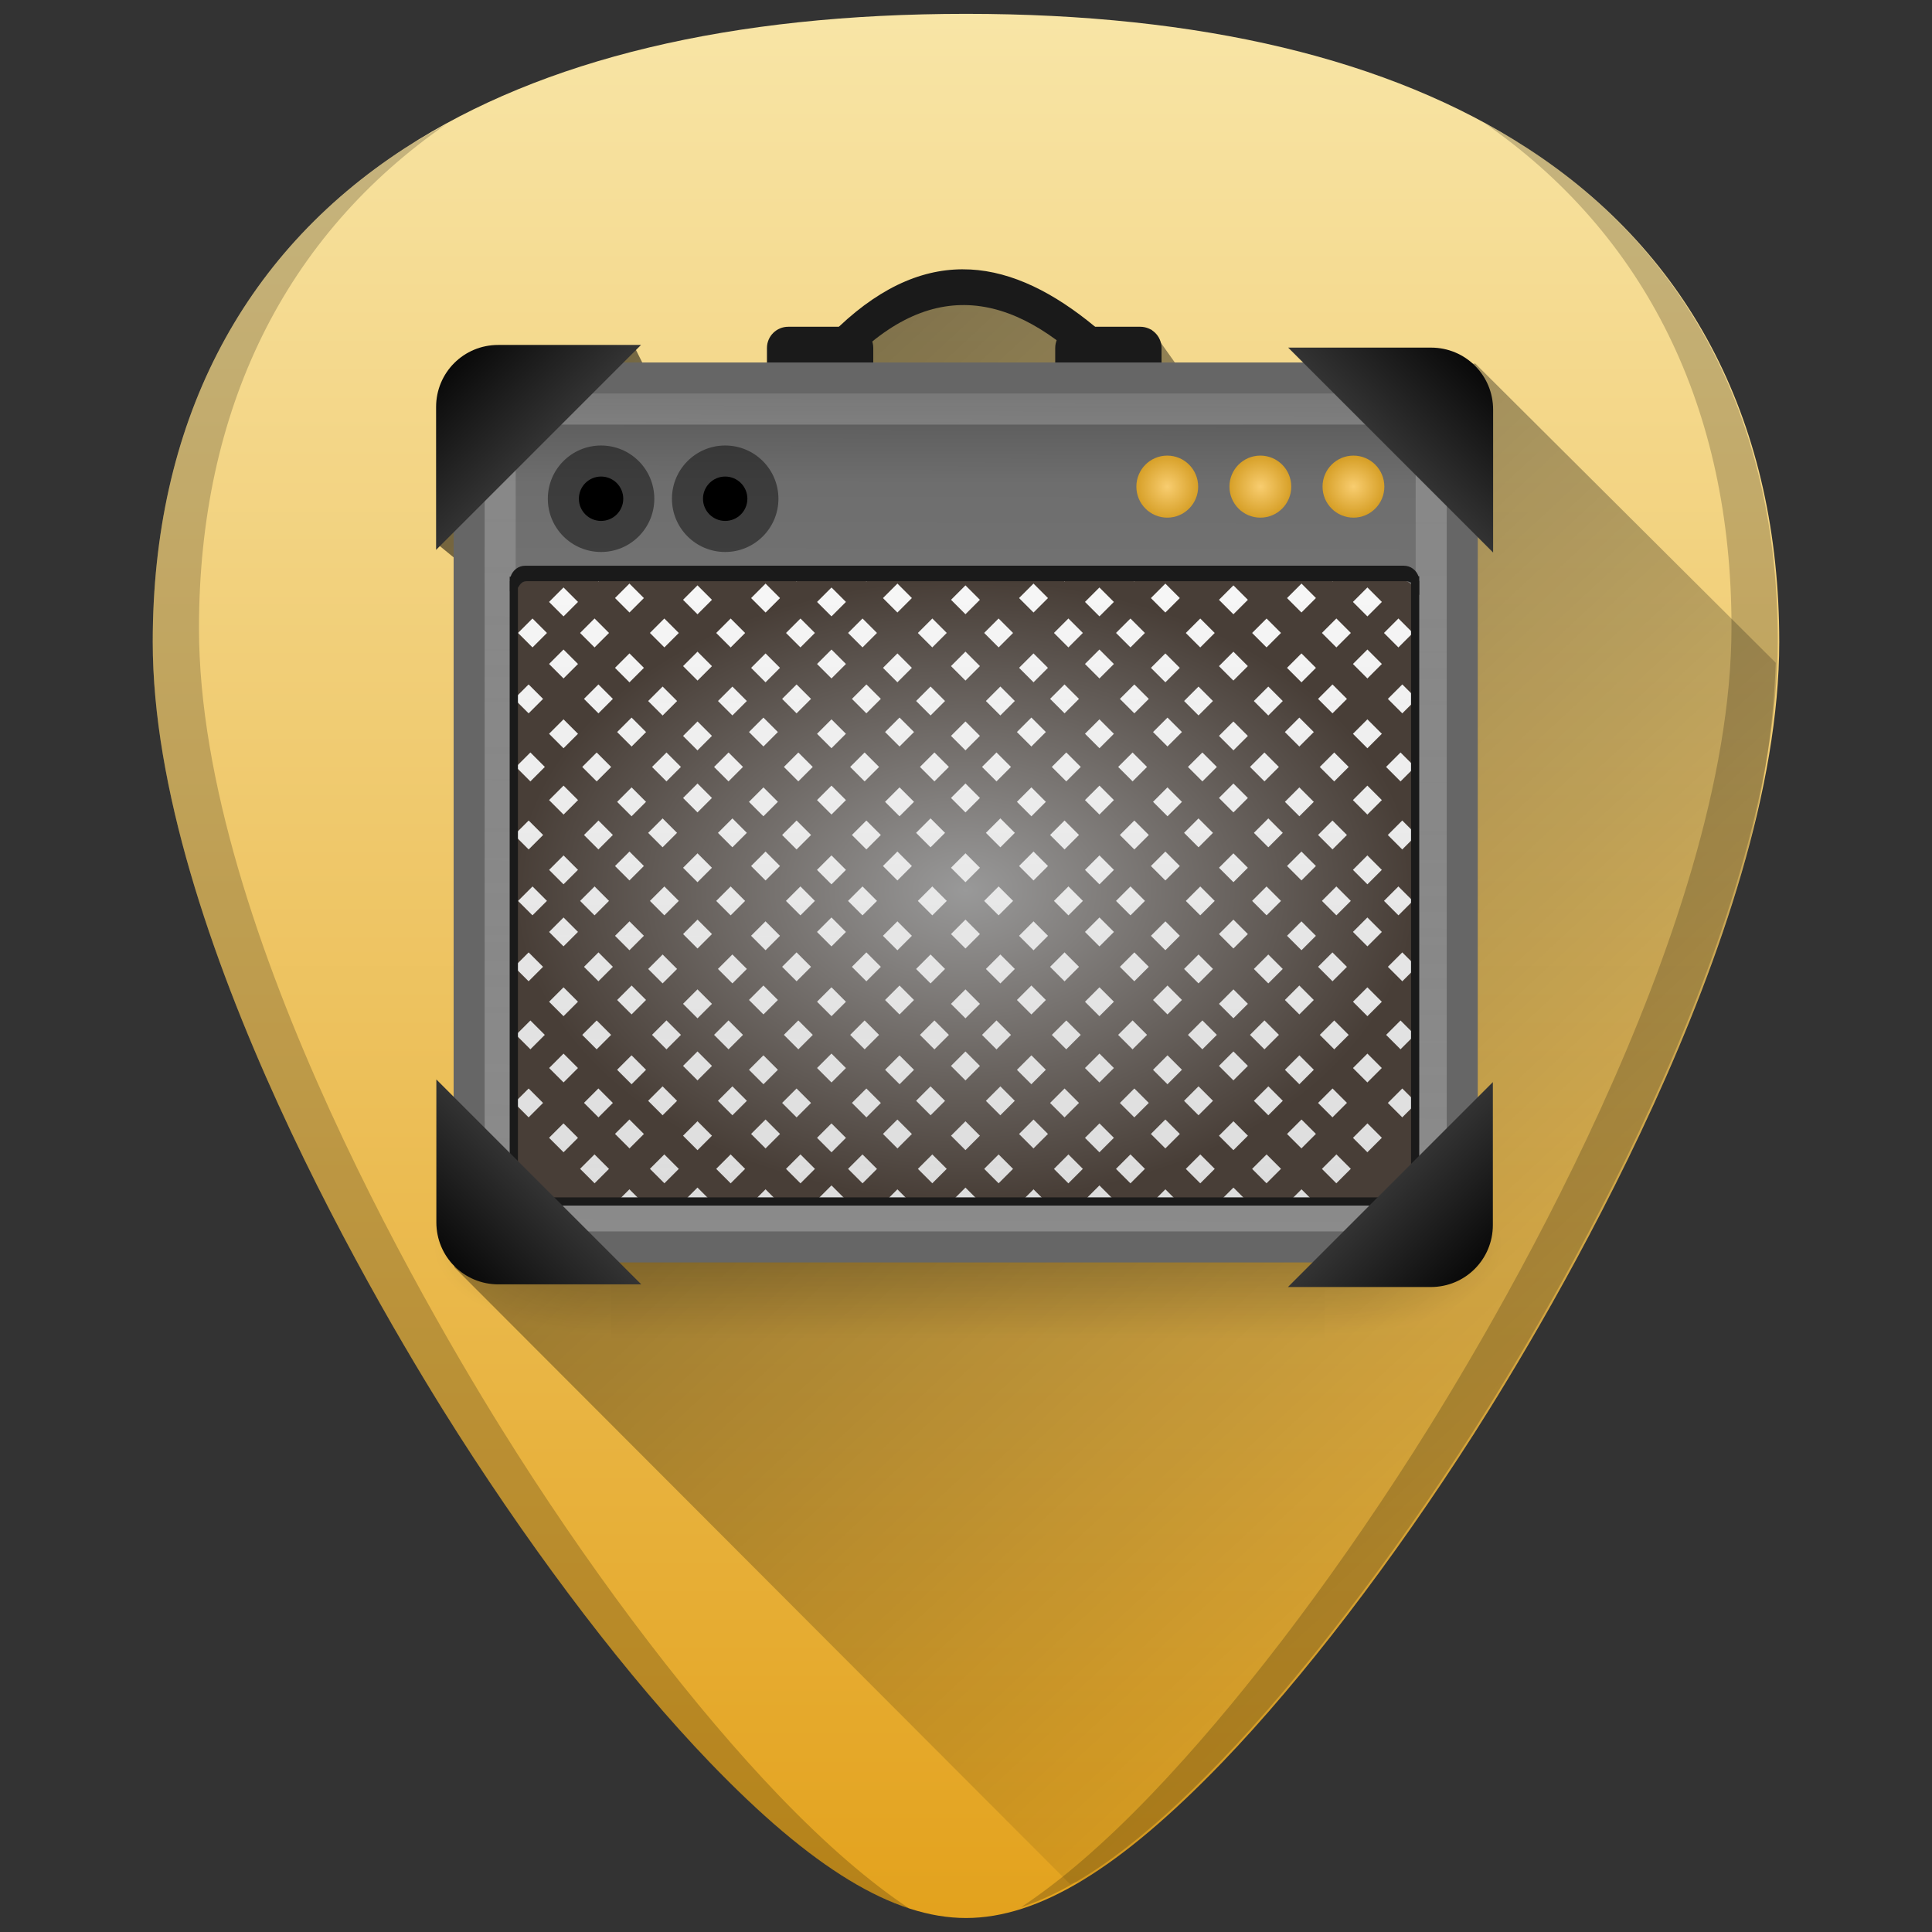 <?xml version="1.0" encoding="UTF-8" standalone="no"?>
<!-- Created with Inkscape (http://www.inkscape.org/) -->

<svg
   xmlns:dc="http://purl.org/dc/elements/1.1/"
   xmlns:cc="http://creativecommons.org/ns#"
   xmlns:rdf="http://www.w3.org/1999/02/22-rdf-syntax-ns#"
   xmlns:svg="http://www.w3.org/2000/svg"
   xmlns="http://www.w3.org/2000/svg"
   xmlns:xlink="http://www.w3.org/1999/xlink"
   xmlns:sodipodi="http://sodipodi.sourceforge.net/DTD/sodipodi-0.dtd"
   xmlns:inkscape="http://www.inkscape.org/namespaces/inkscape"
   width="48"
   height="48"
   viewBox="0 0 12.7 12.7"
   version="1.1"
   id="svg829"
   inkscape:version="0.92.3 (2405546, 2018-03-11)"
   sodipodi:docname="preferences-desktop-sound.svg">
  <rect x="0" y="0" width="12.7" height="12.7" fill="#333333" stroke="none"/>
  <defs
     id="defs823">
    <linearGradient
       id="linearGradient1084"
       inkscape:collect="always">
      <stop
         id="stop1080"
         offset="0"
         style="stop-color:#000000;stop-opacity:1;" />
      <stop
         id="stop1082"
         offset="1"
         style="stop-color:#000100;stop-opacity:0" />
    </linearGradient>
    <linearGradient
       id="linearGradient1060">
      <stop
         offset="0"
         style="stop-color:#f8e5a6;stop-opacity:1"
         id="stop1056" />
      <stop
         offset="1"
         style="stop-color:#e3a21d;stop-opacity:1"
         id="stop1058" />
    </linearGradient>
    <linearGradient
       inkscape:collect="always"
       id="linearGradient1313">
      <stop
         style="stop-color:#000000;stop-opacity:1;"
         offset="0"
         id="stop1309" />
      <stop
         style="stop-color:#000000;stop-opacity:0;"
         offset="1"
         id="stop1311" />
    </linearGradient>
    <linearGradient
       x1="302.857"
       y1="366.648"
       x2="302.857"
       y2="609.505"
       id="linearGradient6411"
       xlink:href="#linearGradient5048"
       gradientUnits="userSpaceOnUse"
       gradientTransform="matrix(2.774,0,0,1.97,-1892.179,-872.885)" />
    <linearGradient
       id="linearGradient5048">
      <stop
         id="stop5050"
         style="stop-color:black;stop-opacity:0"
         offset="0" />
      <stop
         id="stop5056"
         style="stop-color:black;stop-opacity:1"
         offset="0.5" />
      <stop
         id="stop5052"
         style="stop-color:black;stop-opacity:0"
         offset="1" />
    </linearGradient>
    <radialGradient
       cx="605.714"
       cy="486.648"
       r="117.143"
       fx="605.714"
       fy="486.648"
       id="radialGradient6413"
       xlink:href="#linearGradient5060"
       gradientUnits="userSpaceOnUse"
       gradientTransform="matrix(2.774,0,0,1.97,-1891.633,-872.885)" />
    <linearGradient
       id="linearGradient5060">
      <stop
         id="stop5062"
         style="stop-color:black;stop-opacity:1"
         offset="0" />
      <stop
         id="stop5064"
         style="stop-color:black;stop-opacity:0"
         offset="1" />
    </linearGradient>
    <radialGradient
       cx="605.714"
       cy="486.648"
       r="117.143"
       fx="605.714"
       fy="486.648"
       id="radialGradient6415"
       xlink:href="#linearGradient5060"
       gradientUnits="userSpaceOnUse"
       gradientTransform="matrix(-2.774,0,0,1.97,112.762,-872.885)" />
    <linearGradient
       x1="21.866"
       y1="8.576"
       x2="21.78"
       y2="39.924"
       id="linearGradient6417"
       xlink:href="#linearGradient2781"
       gradientUnits="userSpaceOnUse"
       gradientTransform="matrix(1.413,0,0,1.338,-10.59,-8.219)" />
    <linearGradient
       id="linearGradient2781">
      <stop
         id="stop2783"
         style="stop-color:#505050;stop-opacity:1"
         offset="0" />
      <stop
         id="stop6301"
         style="stop-color:#6e6e6e;stop-opacity:1"
         offset="0.132" />
      <stop
         id="stop2785"
         style="stop-color:#8c8c8c;stop-opacity:1"
         offset="1" />
    </linearGradient>
    <linearGradient
       x1="16.034"
       y1="9.073"
       x2="15.935"
       y2="38.927"
       id="linearGradient6419"
       xlink:href="#linearGradient3315"
       gradientUnits="userSpaceOnUse"
       gradientTransform="matrix(1.41,0,0,1.306,-10.518,-7.134)" />
    <linearGradient
       id="linearGradient3315">
      <stop
         id="stop3317"
         style="stop-color:white;stop-opacity:1"
         offset="0" />
      <stop
         id="stop3319"
         style="stop-color:white;stop-opacity:0"
         offset="1" />
    </linearGradient>
    <linearGradient
       x1="24"
       y1="13"
       x2="24"
       y2="40"
       id="linearGradient6421"
       xlink:href="#linearGradient6457"
       gradientUnits="userSpaceOnUse"
       gradientTransform="matrix(1.112,0,0,1.079,-1.954,-0.74)" />
    <linearGradient
       id="linearGradient6457">
      <stop
         id="stop6459"
         style="stop-color:white;stop-opacity:0.941"
         offset="0" />
      <stop
         id="stop6461"
         style="stop-color:white;stop-opacity:0.706"
         offset="1" />
    </linearGradient>
    <radialGradient
       inkscape:collect="always"
       xlink:href="#linearGradient1578"
       id="radialGradient1582"
       cx="70.5"
       cy="18"
       fx="70.5"
       fy="18"
       r="14.5"
       gradientTransform="matrix(1,0,0,0.69,0,5.586)"
       gradientUnits="userSpaceOnUse" />
    <linearGradient
       inkscape:collect="always"
       id="linearGradient1578">
      <stop
         style="stop-color:#999999;stop-opacity:1"
         offset="0"
         id="stop1574" />
      <stop
         style="stop-color:#483e37;stop-opacity:1"
         offset="1"
         id="stop1576" />
    </linearGradient>
    <radialGradient
       inkscape:collect="always"
       xlink:href="#linearGradient1578"
       id="radialGradient1628"
       gradientUnits="userSpaceOnUse"
       gradientTransform="matrix(1,0,0,0.69,0,5.586)"
       cx="70.5"
       cy="18"
       fx="70.5"
       fy="18"
       r="14.5" />
    <radialGradient
       inkscape:collect="always"
       xlink:href="#linearGradient1578"
       id="radialGradient1584"
       gradientUnits="userSpaceOnUse"
       gradientTransform="matrix(1,0,0,0.69,0,5.586)"
       cx="70.5"
       cy="18"
       fx="70.5"
       fy="18"
       r="14.5" />
    <radialGradient
       inkscape:collect="always"
       xlink:href="#linearGradient1578"
       id="radialGradient1586"
       gradientUnits="userSpaceOnUse"
       gradientTransform="matrix(1,0,0,0.69,0,5.586)"
       cx="70.5"
       cy="18"
       fx="70.5"
       fy="18"
       r="14.5" />
    <radialGradient
       inkscape:collect="always"
       xlink:href="#linearGradient1578"
       id="radialGradient1588"
       gradientUnits="userSpaceOnUse"
       gradientTransform="matrix(1,0,0,0.69,0,5.586)"
       cx="70.5"
       cy="18"
       fx="70.5"
       fy="18"
       r="14.5" />
    <radialGradient
       inkscape:collect="always"
       xlink:href="#linearGradient1578"
       id="radialGradient1590"
       gradientUnits="userSpaceOnUse"
       gradientTransform="matrix(1,0,0,0.69,0,5.586)"
       cx="70.5"
       cy="18"
       fx="70.5"
       fy="18"
       r="14.5" />
    <radialGradient
       inkscape:collect="always"
       xlink:href="#linearGradient1578"
       id="radialGradient1592"
       gradientUnits="userSpaceOnUse"
       gradientTransform="matrix(1,0,0,0.69,0,5.586)"
       cx="70.5"
       cy="18"
       fx="70.5"
       fy="18"
       r="14.5" />
    <radialGradient
       inkscape:collect="always"
       xlink:href="#linearGradient1578"
       id="radialGradient1594"
       gradientUnits="userSpaceOnUse"
       gradientTransform="matrix(1,0,0,0.69,0,5.586)"
       cx="70.5"
       cy="18"
       fx="70.5"
       fy="18"
       r="14.5" />
    <radialGradient
       inkscape:collect="always"
       xlink:href="#linearGradient1578"
       id="radialGradient1596"
       gradientUnits="userSpaceOnUse"
       gradientTransform="matrix(1,0,0,0.69,0,5.586)"
       cx="70.5"
       cy="18"
       fx="70.5"
       fy="18"
       r="14.5" />
    <radialGradient
       inkscape:collect="always"
       xlink:href="#linearGradient1578"
       id="radialGradient1598"
       gradientUnits="userSpaceOnUse"
       gradientTransform="matrix(1,0,0,0.69,0,5.586)"
       cx="70.5"
       cy="18"
       fx="70.5"
       fy="18"
       r="14.5" />
    <radialGradient
       inkscape:collect="always"
       xlink:href="#linearGradient1578"
       id="radialGradient1600"
       gradientUnits="userSpaceOnUse"
       gradientTransform="matrix(1,0,0,0.69,0,5.586)"
       cx="70.5"
       cy="18"
       fx="70.5"
       fy="18"
       r="14.5" />
    <radialGradient
       inkscape:collect="always"
       xlink:href="#linearGradient1578"
       id="radialGradient1602"
       gradientUnits="userSpaceOnUse"
       gradientTransform="matrix(1,0,0,0.69,0,5.586)"
       cx="70.5"
       cy="18"
       fx="70.5"
       fy="18"
       r="14.5" />
    <radialGradient
       inkscape:collect="always"
       xlink:href="#linearGradient1578"
       id="radialGradient1604"
       gradientUnits="userSpaceOnUse"
       gradientTransform="matrix(1,0,0,0.69,0,5.586)"
       cx="70.5"
       cy="18"
       fx="70.5"
       fy="18"
       r="14.5" />
    <radialGradient
       inkscape:collect="always"
       xlink:href="#linearGradient1578"
       id="radialGradient1606"
       gradientUnits="userSpaceOnUse"
       gradientTransform="matrix(1,0,0,0.69,0,5.586)"
       cx="70.5"
       cy="18"
       fx="70.5"
       fy="18"
       r="14.5" />
    <radialGradient
       inkscape:collect="always"
       xlink:href="#linearGradient1578"
       id="radialGradient1608"
       gradientUnits="userSpaceOnUse"
       gradientTransform="matrix(1,0,0,0.69,0,5.586)"
       cx="70.5"
       cy="18"
       fx="70.5"
       fy="18"
       r="14.5" />
    <radialGradient
       inkscape:collect="always"
       xlink:href="#linearGradient1578"
       id="radialGradient1610"
       gradientUnits="userSpaceOnUse"
       gradientTransform="matrix(1,0,0,0.69,0,5.586)"
       cx="70.5"
       cy="18"
       fx="70.5"
       fy="18"
       r="14.5" />
    <radialGradient
       inkscape:collect="always"
       xlink:href="#linearGradient1578"
       id="radialGradient1612"
       gradientUnits="userSpaceOnUse"
       gradientTransform="matrix(1,0,0,0.69,0,5.586)"
       cx="70.5"
       cy="18"
       fx="70.5"
       fy="18"
       r="14.5" />
    <radialGradient
       inkscape:collect="always"
       xlink:href="#linearGradient1578"
       id="radialGradient1614"
       gradientUnits="userSpaceOnUse"
       gradientTransform="matrix(1,0,0,0.69,0,5.586)"
       cx="70.5"
       cy="18"
       fx="70.5"
       fy="18"
       r="14.5" />
    <radialGradient
       inkscape:collect="always"
       xlink:href="#linearGradient1578"
       id="radialGradient1616"
       gradientUnits="userSpaceOnUse"
       gradientTransform="matrix(1,0,0,0.69,0,5.586)"
       cx="70.5"
       cy="18"
       fx="70.5"
       fy="18"
       r="14.5" />
    <radialGradient
       inkscape:collect="always"
       xlink:href="#linearGradient1578"
       id="radialGradient1618"
       gradientUnits="userSpaceOnUse"
       gradientTransform="matrix(1,0,0,0.69,0,5.586)"
       cx="70.5"
       cy="18"
       fx="70.5"
       fy="18"
       r="14.5" />
    <radialGradient
       inkscape:collect="always"
       xlink:href="#linearGradient1578"
       id="radialGradient1620"
       gradientUnits="userSpaceOnUse"
       gradientTransform="matrix(1,0,0,0.69,0,5.586)"
       cx="70.5"
       cy="18"
       fx="70.5"
       fy="18"
       r="14.5" />
    <radialGradient
       inkscape:collect="always"
       xlink:href="#linearGradient1578"
       id="radialGradient1622"
       gradientUnits="userSpaceOnUse"
       gradientTransform="matrix(1,0,0,0.69,0,5.586)"
       cx="70.5"
       cy="18"
       fx="70.5"
       fy="18"
       r="14.5" />
    <radialGradient
       inkscape:collect="always"
       xlink:href="#linearGradient1578"
       id="radialGradient1624"
       gradientUnits="userSpaceOnUse"
       gradientTransform="matrix(1,0,0,0.69,0,5.586)"
       cx="70.5"
       cy="18"
       fx="70.5"
       fy="18"
       r="14.5" />
    <radialGradient
       inkscape:collect="always"
       xlink:href="#linearGradient1578"
       id="radialGradient1626"
       gradientUnits="userSpaceOnUse"
       gradientTransform="matrix(1,0,0,0.69,0,5.586)"
       cx="70.5"
       cy="18"
       fx="70.5"
       fy="18"
       r="14.5" />
    <radialGradient
       inkscape:collect="always"
       xlink:href="#linearGradient1578"
       id="radialGradient1674"
       gradientUnits="userSpaceOnUse"
       gradientTransform="matrix(1,0,0,0.69,0,5.586)"
       cx="70.5"
       cy="18"
       fx="70.5"
       fy="18"
       r="14.5" />
    <radialGradient
       inkscape:collect="always"
       xlink:href="#linearGradient1578"
       id="radialGradient1630"
       gradientUnits="userSpaceOnUse"
       gradientTransform="matrix(1,0,0,0.69,0,5.586)"
       cx="70.5"
       cy="18"
       fx="70.5"
       fy="18"
       r="14.5" />
    <radialGradient
       inkscape:collect="always"
       xlink:href="#linearGradient1578"
       id="radialGradient1632"
       gradientUnits="userSpaceOnUse"
       gradientTransform="matrix(1,0,0,0.69,0,5.586)"
       cx="70.5"
       cy="18"
       fx="70.5"
       fy="18"
       r="14.5" />
    <radialGradient
       inkscape:collect="always"
       xlink:href="#linearGradient1578"
       id="radialGradient1634"
       gradientUnits="userSpaceOnUse"
       gradientTransform="matrix(1,0,0,0.69,0,5.586)"
       cx="70.5"
       cy="18"
       fx="70.5"
       fy="18"
       r="14.5" />
    <radialGradient
       inkscape:collect="always"
       xlink:href="#linearGradient1578"
       id="radialGradient1636"
       gradientUnits="userSpaceOnUse"
       gradientTransform="matrix(1,0,0,0.69,0,5.586)"
       cx="70.5"
       cy="18"
       fx="70.5"
       fy="18"
       r="14.5" />
    <radialGradient
       inkscape:collect="always"
       xlink:href="#linearGradient1578"
       id="radialGradient1638"
       gradientUnits="userSpaceOnUse"
       gradientTransform="matrix(1,0,0,0.69,0,5.586)"
       cx="70.5"
       cy="18"
       fx="70.5"
       fy="18"
       r="14.5" />
    <radialGradient
       inkscape:collect="always"
       xlink:href="#linearGradient1578"
       id="radialGradient1640"
       gradientUnits="userSpaceOnUse"
       gradientTransform="matrix(1,0,0,0.69,0,5.586)"
       cx="70.5"
       cy="18"
       fx="70.5"
       fy="18"
       r="14.5" />
    <radialGradient
       inkscape:collect="always"
       xlink:href="#linearGradient1578"
       id="radialGradient1642"
       gradientUnits="userSpaceOnUse"
       gradientTransform="matrix(1,0,0,0.69,0,5.586)"
       cx="70.5"
       cy="18"
       fx="70.5"
       fy="18"
       r="14.5" />
    <radialGradient
       inkscape:collect="always"
       xlink:href="#linearGradient1578"
       id="radialGradient1644"
       gradientUnits="userSpaceOnUse"
       gradientTransform="matrix(1,0,0,0.69,0,5.586)"
       cx="70.5"
       cy="18"
       fx="70.5"
       fy="18"
       r="14.5" />
    <radialGradient
       inkscape:collect="always"
       xlink:href="#linearGradient1578"
       id="radialGradient1646"
       gradientUnits="userSpaceOnUse"
       gradientTransform="matrix(1,0,0,0.69,0,5.586)"
       cx="70.5"
       cy="18"
       fx="70.5"
       fy="18"
       r="14.5" />
    <radialGradient
       inkscape:collect="always"
       xlink:href="#linearGradient1578"
       id="radialGradient1648"
       gradientUnits="userSpaceOnUse"
       gradientTransform="matrix(1,0,0,0.69,0,5.586)"
       cx="70.5"
       cy="18"
       fx="70.5"
       fy="18"
       r="14.5" />
    <radialGradient
       inkscape:collect="always"
       xlink:href="#linearGradient1578"
       id="radialGradient1650"
       gradientUnits="userSpaceOnUse"
       gradientTransform="matrix(1,0,0,0.69,0,5.586)"
       cx="70.5"
       cy="18"
       fx="70.5"
       fy="18"
       r="14.5" />
    <radialGradient
       inkscape:collect="always"
       xlink:href="#linearGradient1578"
       id="radialGradient1652"
       gradientUnits="userSpaceOnUse"
       gradientTransform="matrix(1,0,0,0.69,0,5.586)"
       cx="70.5"
       cy="18"
       fx="70.5"
       fy="18"
       r="14.5" />
    <radialGradient
       inkscape:collect="always"
       xlink:href="#linearGradient1578"
       id="radialGradient1654"
       gradientUnits="userSpaceOnUse"
       gradientTransform="matrix(1,0,0,0.69,0,5.586)"
       cx="70.5"
       cy="18"
       fx="70.5"
       fy="18"
       r="14.5" />
    <radialGradient
       inkscape:collect="always"
       xlink:href="#linearGradient1578"
       id="radialGradient1656"
       gradientUnits="userSpaceOnUse"
       gradientTransform="matrix(1,0,0,0.69,0,5.586)"
       cx="70.5"
       cy="18"
       fx="70.5"
       fy="18"
       r="14.5" />
    <radialGradient
       inkscape:collect="always"
       xlink:href="#linearGradient1578"
       id="radialGradient1658"
       gradientUnits="userSpaceOnUse"
       gradientTransform="matrix(1,0,0,0.69,0,5.586)"
       cx="70.5"
       cy="18"
       fx="70.5"
       fy="18"
       r="14.5" />
    <radialGradient
       inkscape:collect="always"
       xlink:href="#linearGradient1578"
       id="radialGradient1660"
       gradientUnits="userSpaceOnUse"
       gradientTransform="matrix(1,0,0,0.69,0,5.586)"
       cx="70.5"
       cy="18"
       fx="70.5"
       fy="18"
       r="14.5" />
    <radialGradient
       inkscape:collect="always"
       xlink:href="#linearGradient1578"
       id="radialGradient1662"
       gradientUnits="userSpaceOnUse"
       gradientTransform="matrix(1,0,0,0.69,0,5.586)"
       cx="70.5"
       cy="18"
       fx="70.5"
       fy="18"
       r="14.5" />
    <radialGradient
       inkscape:collect="always"
       xlink:href="#linearGradient1578"
       id="radialGradient1664"
       gradientUnits="userSpaceOnUse"
       gradientTransform="matrix(1,0,0,0.69,0,5.586)"
       cx="70.5"
       cy="18"
       fx="70.5"
       fy="18"
       r="14.5" />
    <radialGradient
       inkscape:collect="always"
       xlink:href="#linearGradient1578"
       id="radialGradient1666"
       gradientUnits="userSpaceOnUse"
       gradientTransform="matrix(1,0,0,0.69,0,5.586)"
       cx="70.5"
       cy="18"
       fx="70.5"
       fy="18"
       r="14.5" />
    <radialGradient
       inkscape:collect="always"
       xlink:href="#linearGradient1578"
       id="radialGradient1668"
       gradientUnits="userSpaceOnUse"
       gradientTransform="matrix(1,0,0,0.69,0,5.586)"
       cx="70.5"
       cy="18"
       fx="70.5"
       fy="18"
       r="14.5" />
    <radialGradient
       inkscape:collect="always"
       xlink:href="#linearGradient1578"
       id="radialGradient1670"
       gradientUnits="userSpaceOnUse"
       gradientTransform="matrix(1,0,0,0.69,0,5.586)"
       cx="70.5"
       cy="18"
       fx="70.5"
       fy="18"
       r="14.5" />
    <radialGradient
       inkscape:collect="always"
       xlink:href="#linearGradient1578"
       id="radialGradient1672"
       gradientUnits="userSpaceOnUse"
       gradientTransform="matrix(1,0,0,0.69,0,5.586)"
       cx="70.5"
       cy="18"
       fx="70.5"
       fy="18"
       r="14.5" />
    <radialGradient
       cx="40.128"
       cy="9.966"
       r="1.061"
       fx="40.128"
       fy="9.966"
       id="radialGradient6423"
       xlink:href="#linearGradient4168"
       gradientUnits="userSpaceOnUse"
       gradientTransform="matrix(1.811,-1.5514309e-7,1.4764181e-7,1.737,-29.727,-8.395)" />
    <linearGradient
       id="linearGradient4168">
      <stop
         id="stop4170"
         style="stop-color:#f8cd70;stop-opacity:1"
         offset="0" />
      <stop
         id="stop4172"
         style="stop-color:#cc9110;stop-opacity:1"
         offset="1" />
    </linearGradient>
    <radialGradient
       cx="40.128"
       cy="9.966"
       r="1.061"
       fx="40.128"
       fy="9.966"
       id="radialGradient6425"
       xlink:href="#linearGradient4168"
       gradientUnits="userSpaceOnUse"
       gradientTransform="matrix(1.811,2.1941958e-6,-2.1853593e-6,1.818,-34.098,-9.201)" />
    <radialGradient
       cx="40.128"
       cy="9.966"
       r="1.061"
       fx="40.128"
       fy="9.966"
       id="radialGradient6427"
       xlink:href="#linearGradient4168"
       gradientUnits="userSpaceOnUse"
       gradientTransform="matrix(1.811,2.1464344e-6,-2.1853615e-6,1.859,-38.47,-9.604)" />
    <linearGradient
       inkscape:collect="always"
       xlink:href="#linearGradient971"
       id="linearGradient973"
       x1="13.443"
       y1="0.409"
       x2="20.105"
       y2="6.998"
       gradientUnits="userSpaceOnUse"
       gradientTransform="matrix(1.457,0,0,1.457,-19.708,1.634)" />
    <linearGradient
       inkscape:collect="always"
       id="linearGradient971">
      <stop
         style="stop-color:#000000;stop-opacity:1;"
         offset="0"
         id="stop967" />
      <stop
         style="stop-color:#666666;stop-opacity:1"
         offset="1"
         id="stop969" />
    </linearGradient>
    <linearGradient
       inkscape:collect="always"
       xlink:href="#linearGradient971"
       id="linearGradient973-6"
       x1="13.443"
       y1="0.409"
       x2="20.105"
       y2="6.998"
       gradientUnits="userSpaceOnUse"
       gradientTransform="matrix(1.457,0,0,-1.457,-19.696,47.011)" />
    <linearGradient
       gradientTransform="matrix(-1.457,0,0,1.457,69.077,1.759)"
       inkscape:collect="always"
       xlink:href="#linearGradient971"
       id="linearGradient973-9"
       x1="13.443"
       y1="0.409"
       x2="20.105"
       y2="6.998"
       gradientUnits="userSpaceOnUse" />
    <linearGradient
       inkscape:collect="always"
       xlink:href="#linearGradient971"
       id="linearGradient973-6-2"
       x1="13.443"
       y1="0.409"
       x2="20.105"
       y2="6.998"
       gradientUnits="userSpaceOnUse"
       gradientTransform="matrix(-1.457,0,0,-1.457,69.065,47.136)" />
    <linearGradient
       inkscape:collect="always"
       xlink:href="#linearGradient1313"
       id="linearGradient1315"
       x1="3.187"
       y1="285.24"
       x2="11.629"
       y2="294.927"
       gradientUnits="userSpaceOnUse"
       gradientTransform="matrix(3.78,0,0,3.78,40,-1074.52)" />
    <linearGradient
       inkscape:collect="always"
       xlink:href="#linearGradient1060"
       id="linearGradient1054"
       x1="6.35"
       y1="284.391"
       x2="6.35"
       y2="296.909"
       gradientUnits="userSpaceOnUse" />
    <linearGradient
       inkscape:collect="always"
       xlink:href="#linearGradient1084"
       id="linearGradient1113"
       gradientUnits="userSpaceOnUse"
       x1="2.933"
       y1="285.543"
       x2="11.407"
       y2="294.682" />
  </defs>
  <sodipodi:namedview
     id="base"
     pagecolor="#ffffff"
     bordercolor="#666666"
     borderopacity="1.0"
     inkscape:pageopacity="0.0"
     inkscape:pageshadow="2"
     inkscape:zoom="5.3125"
     inkscape:cx="24"
     inkscape:cy="24"
     inkscape:document-units="mm"
     inkscape:current-layer="layer1"
     showgrid="false"
     showguides="true"
     inkscape:guide-bbox="true"
     inkscape:window-width="1366"
     inkscape:window-height="719"
     inkscape:window-x="0"
     inkscape:window-y="25"
     inkscape:window-maximized="1"
     scale-x="1.9"
     units="px"
     inkscape:snap-global="true"
     inkscape:snap-smooth-nodes="true" />
  <g
     inkscape:label="Capa 1"
     inkscape:groupmode="layer"
     id="layer1"
     transform="translate(0,-284.3)">
    <g
       id="g1187">
      <path
         inkscape:connector-curvature="0"
         id="path871"
         d="m 6.35,284.391 c -1.543,0 -2.784,0.296 -3.687,0.882 -1.085,0.703 -1.659,1.826 -1.659,3.247 0,1.912 1.536,4.468 2.007,5.205 0.538,0.842 1.125,1.609 1.653,2.158 0.673,0.7 1.209,1.025 1.686,1.025 0.478,0 1.013,-0.326 1.686,-1.025 0.528,-0.549 1.115,-1.316 1.653,-2.158 0.471,-0.738 2.007,-3.293 2.007,-5.205 2.4e-5,-1.421 -0.573,-2.544 -1.658,-3.247 -0.903,-0.585 -2.144,-0.882 -3.687,-0.882 z"
         style="fill:url(#linearGradient1054);stroke-width:0.024;fill-opacity:1" />
      <path
         inkscape:connector-curvature="0"
         id="path1068"
         d="m 7.035,296.686 c 0.03,-0.017 0.054,-0.009 0.085,-0.028 0.278,-0.169 0.58,-0.425 0.916,-0.775 0.528,-0.549 1.115,-1.316 1.652,-2.158 0.235,-0.369 0.737,-1.192 1.18,-2.162 0.221,-0.485 0.428,-1.007 0.58,-1.527 0.138,-0.473 0.21,-0.938 0.225,-1.379 l -1.975,-1.967 -1.917,0.075 -0.212,-0.299 -0.336,0.087 -0.461,-0.274 -0.648,-0.087 -0.485,0.312 -0.386,0.099 v 0.212 l -0.984,-0.037 -0.099,-0.199 -0.959,0.374 -0.323,0.934 0.137,0.112 0.074,3.972 -0.112,0.66 z"
         style="fill:url(#linearGradient1113);fill-opacity:1;stroke:none;stroke-width:0.265px;stroke-linecap:butt;stroke-linejoin:miter;stroke-opacity:1;opacity:0.6" />
      <g
         id="g1052"
         transform="matrix(0.14,0,0,0.14,2.885,286.25)">
        <g
           transform="matrix(0.025,0,0,0.018,47.076,43.003)"
           id="g6391"
           style="display:inline;opacity:0.587">
          <rect
             width="1339.633"
             height="478.357"
             x="-1559.252"
             y="-150.697"
             id="rect6393"
             style="display:inline;overflow:visible;visibility:visible;opacity:0.402;fill:url(#linearGradient6411);fill-opacity:1;fill-rule:nonzero;stroke:none;stroke-width:1;marker:none" />
          <path
             d="m -219.619,-150.68 c 0,0 0,478.331 0,478.331 142.874,0.9 345.4,-107.17 345.4,-239.196 0,-132.027 -159.437,-239.135 -345.4,-239.135 z"
             id="path6395"
             style="display:inline;overflow:visible;visibility:visible;opacity:0.402;fill:url(#radialGradient6413);fill-opacity:1;fill-rule:nonzero;stroke:none;stroke-width:1;marker:none"
             inkscape:connector-curvature="0" />
          <path
             d="m -1559.252,-150.68 c 0,0 0,478.331 0,478.331 -142.874,0.9 -345.4,-107.17 -345.4,-239.196 0,-132.027 159.437,-239.135 345.4,-239.135 z"
             id="path6397"
             style="display:inline;overflow:visible;visibility:visible;opacity:0.402;fill:url(#radialGradient6415);fill-opacity:1;fill-rule:nonzero;stroke:none;stroke-width:1;marker:none"
             inkscape:connector-curvature="0" />
        </g>
        <path
           inkscape:connector-curvature="0"
           style="opacity:1;fill:#1a1a1a;fill-opacity:1;stroke:none;stroke-width:1.002;stroke-miterlimit:4;stroke-dasharray:none;stroke-opacity:1"
           d="m 16.404,1.414 c -0.553,0 -1,0.445 -1,0.998 v 1.332 c 0,0.553 0.447,0.998 1,0.998 h 2.994 c 0.553,0 0.998,-0.445 0.998,-0.998 V 2.412 c 0,-0.553 -0.445,-0.998 -0.998,-0.998 z m 13.533,0 c -0.553,0 -0.998,0.445 -0.998,0.998 v 1.332 c 0,0.553 0.445,0.998 0.998,0.998 h 2.994 c 0.553,0 1,-0.445 1,-0.998 V 2.412 c 0,-0.553 -0.447,-0.998 -1,-0.998 z"
           id="rect1020" />
        <path
           style="fill:#1a1a1a;fill-opacity:1;stroke:none;stroke-width:1.173px;stroke-linecap:butt;stroke-linejoin:miter;stroke-opacity:1"
           d="m 24.943,-1.275 c -1.999,-0.103 -4.048,0.69 -6.162,2.688 v 2.211 c 4.139,-4.658 8.128,-3.937 12.029,0 V 1.412 c -1.918,-1.587 -3.868,-2.585 -5.867,-2.688 z"
           id="path1052"
           inkscape:connector-curvature="0" />
        <rect
           width="46.629"
           height="40.8"
           rx="2.914"
           ry="2.914"
           x="1.421"
           y="3.82"
           id="rect6399"
           style="fill:url(#linearGradient6417);fill-opacity:1;stroke:#666666;stroke-width:1.457;stroke-miterlimit:4;stroke-dasharray:none;stroke-opacity:1" />
        <rect
           width="43.714"
           height="37.886"
           rx="1.457"
           ry="1.457"
           x="2.878"
           y="5.277"
           id="rect6401"
           style="opacity:0.2;fill:none;stroke:url(#linearGradient6419);stroke-width:1.457;stroke-miterlimit:4;stroke-dasharray:none;stroke-opacity:1" />
        <rect
           width="42.257"
           height="29.143"
           rx="0.729"
           ry="0.729"
           x="3.606"
           y="13.291"
           id="rect6403"
           style="fill:url(#linearGradient6421);fill-opacity:1;stroke:none;stroke-width:1.457" />
        <g
           id="g1572"
           style="fill:url(#radialGradient1582);fill-opacity:1"
           transform="matrix(1.457,0,0,1.457,-77.994,1.634)">
          <g
             id="g1394"
             style="fill:url(#radialGradient1628);fill-opacity:1">
            <path
               inkscape:connector-curvature="0"
               style="opacity:1;fill:url(#radialGradient1584);fill-opacity:1;stroke:none;stroke-width:0.377;stroke-opacity:1"
               d="M 59.096,28 56,24.904 V 27.5 c 0,0.277 0.223,0.5 0.5,0.5 h 2.596 v 0"
               id="path1330" />
            <path
               inkscape:connector-curvature="0"
               style="opacity:1;fill:url(#radialGradient1586);fill-opacity:1;stroke:none;stroke-width:0.377;stroke-opacity:1"
               d="M 61.346,28 56,22.654 v 1.32 L 60.025,28 h 1.32 v 0"
               id="path1326" />
            <path
               inkscape:connector-curvature="0"
               style="opacity:1;fill:url(#radialGradient1588);fill-opacity:1;stroke:none;stroke-width:0.377;stroke-opacity:1"
               d="M 63.48,28 56,20.52 v 1.205 L 62.275,28 h 1.205 v 0"
               id="path1322" />
            <path
               inkscape:connector-curvature="0"
               style="opacity:1;fill:url(#radialGradient1590);fill-opacity:1;stroke:none;stroke-width:0.377;stroke-opacity:1"
               d="M 65.73,28 56,18.27 v 1.318 L 64.412,28 h 1.318 v 0"
               id="path1318" />
            <path
               inkscape:connector-curvature="0"
               style="opacity:1;fill:url(#radialGradient1592);fill-opacity:1;stroke:none;stroke-width:0.377;stroke-opacity:1"
               d="M 67.73,28 56,16.27 v 1.068 L 66.662,28 h 1.068 v 0"
               id="path1314" />
            <path
               inkscape:connector-curvature="0"
               style="opacity:1;fill:url(#radialGradient1594);fill-opacity:1;stroke:none;stroke-width:0.377;stroke-opacity:1"
               d="M 69.98,28 56,14.021 v 1.316 L 68.66,28 h 1.32 v 0"
               id="path1310" />
            <path
               inkscape:connector-curvature="0"
               style="opacity:1;fill:url(#radialGradient1596);fill-opacity:1;stroke:none;stroke-width:0.377;stroke-opacity:1"
               d="M 72.117,28 56,11.885 v 1.203 L 70.91,28 h 1.207 v 0"
               id="path1306" />
            <path
               inkscape:connector-curvature="0"
               style="opacity:1;fill:url(#radialGradient1598);fill-opacity:1;stroke:none;stroke-width:0.377;stroke-opacity:1"
               d="M 74.363,28 56,9.635 V 10.953 L 73.047,28 h 1.316 v 0"
               id="path1302" />
            <path
               inkscape:connector-curvature="0"
               style="opacity:1;fill:url(#radialGradient1600);fill-opacity:1;stroke:none;stroke-width:0.377;stroke-opacity:1"
               d="M 76.363,28 56.387,8.023 C 56.166,8.076 56,8.263 56,8.5 V 8.703 L 75.297,28 h 1.066 v 0"
               id="path1298" />
            <path
               inkscape:connector-curvature="0"
               style="opacity:1;fill:url(#radialGradient1602);fill-opacity:1;stroke:none;stroke-width:0.377;stroke-opacity:1"
               d="M 78.613,28 58.615,8 h -1.318 l 20,20 h 1.316 v 0"
               id="path1294" />
            <path
               inkscape:connector-curvature="0"
               style="opacity:1;fill:url(#radialGradient1604);fill-opacity:1;stroke:none;stroke-width:0.377;stroke-opacity:1"
               d="M 80.75,28 60.75,8 H 59.545 L 79.547,28 H 80.75 v 0"
               id="path1290" />
            <path
               inkscape:connector-curvature="0"
               style="opacity:1;fill:url(#radialGradient1606);fill-opacity:1;stroke:none;stroke-width:0.377;stroke-opacity:1"
               d="M 83,28 63,8 H 61.682 L 81.684,28 H 83 v 0"
               id="path1286" />
            <path
               inkscape:connector-curvature="0"
               style="opacity:1;fill:url(#radialGradient1608);fill-opacity:1;stroke:none;stroke-width:0.377;stroke-opacity:1"
               d="m 83.934,28 v 0 H 84.5 c 0.139,0 0.263,-0.056 0.354,-0.146 L 65,8 h -1.068 l 20.002,20"
               id="path1282" />
            <path
               inkscape:connector-curvature="0"
               style="opacity:1;fill:url(#radialGradient1610);fill-opacity:1;stroke:none;stroke-width:0.377;stroke-opacity:1"
               d="M 85,25.75 67.248,8 H 65.932 L 85,27.066 V 25.75 v 0"
               id="path1278" />
            <path
               inkscape:connector-curvature="0"
               style="opacity:1;fill:url(#radialGradient1612);fill-opacity:1;stroke:none;stroke-width:0.377;stroke-opacity:1"
               d="M 85,23.613 69.387,8 H 68.182 L 85,24.82 v -1.207 0"
               id="path1274" />
            <path
               inkscape:connector-curvature="0"
               style="opacity:1;fill:url(#radialGradient1614);fill-opacity:1;stroke:none;stroke-width:0.377;stroke-opacity:1"
               d="M 85,21.363 71.635,8 h -1.318 L 85,22.684 v -1.32 0"
               id="path1270" />
            <path
               inkscape:connector-curvature="0"
               style="opacity:1;fill:url(#radialGradient1616);fill-opacity:1;stroke:none;stroke-width:0.377;stroke-opacity:1"
               d="M 85,19.363 73.635,8 h -1.068 L 85,20.434 v -1.07 0"
               id="path1266" />
            <path
               inkscape:connector-curvature="0"
               style="opacity:1;fill:url(#radialGradient1618);fill-opacity:1;stroke:none;stroke-width:0.377;stroke-opacity:1"
               d="M 85,17.117 75.883,8 H 74.566 L 85,18.434 v -1.316 0"
               id="path1262" />
            <path
               inkscape:connector-curvature="0"
               style="opacity:1;fill:url(#radialGradient1620);fill-opacity:1;stroke:none;stroke-width:0.377;stroke-opacity:1"
               d="M 85,14.98 78.02,8 H 76.816 L 85,16.184 v -1.203 0"
               id="path1258" />
            <path
               inkscape:connector-curvature="0"
               style="opacity:1;fill:url(#radialGradient1622);fill-opacity:1;stroke:none;stroke-width:0.377;stroke-opacity:1"
               d="M 85,12.73 80.27,8 H 78.953 L 85,14.047 v -1.316 0"
               id="path1254" />
            <path
               inkscape:connector-curvature="0"
               style="opacity:1;fill:url(#radialGradient1624);fill-opacity:1;stroke:none;stroke-width:0.377;stroke-opacity:1"
               d="M 85,10.73 82.27,8 H 81.203 L 85,11.797 v -1.066 0"
               id="path1250" />
            <path
               inkscape:connector-curvature="0"
               style="opacity:1;fill:url(#radialGradient1626);fill-opacity:1;stroke:none;stroke-width:0.377;stroke-opacity:1"
               d="M 83.203,8 85,9.797 V 8.5 C 85,8.223 84.777,8 84.5,8 h -1.297 v 0"
               id="path1246" />
          </g>
          <g
             transform="matrix(-1,0,0,1,141,0)"
             id="g1394-0"
             style="fill:url(#radialGradient1674);fill-opacity:1">
            <path
               inkscape:connector-curvature="0"
               style="opacity:1;fill:url(#radialGradient1630);fill-opacity:1;stroke:none;stroke-width:0.377;stroke-opacity:1"
               d="M 59.096,28 56,24.904 V 27.5 c 0,0.277 0.223,0.5 0.5,0.5 h 2.596 v 0"
               id="path1330-6" />
            <path
               inkscape:connector-curvature="0"
               style="opacity:1;fill:url(#radialGradient1632);fill-opacity:1;stroke:none;stroke-width:0.377;stroke-opacity:1"
               d="M 61.346,28 56,22.654 v 1.32 L 60.025,28 h 1.32 v 0"
               id="path1326-3" />
            <path
               inkscape:connector-curvature="0"
               style="opacity:1;fill:url(#radialGradient1634);fill-opacity:1;stroke:none;stroke-width:0.377;stroke-opacity:1"
               d="M 63.48,28 56,20.52 v 1.205 L 62.275,28 h 1.205 v 0"
               id="path1322-2" />
            <path
               inkscape:connector-curvature="0"
               style="opacity:1;fill:url(#radialGradient1636);fill-opacity:1;stroke:none;stroke-width:0.377;stroke-opacity:1"
               d="M 65.73,28 56,18.27 v 1.318 L 64.412,28 h 1.318 v 0"
               id="path1318-0" />
            <path
               inkscape:connector-curvature="0"
               style="opacity:1;fill:url(#radialGradient1638);fill-opacity:1;stroke:none;stroke-width:0.377;stroke-opacity:1"
               d="M 67.73,28 56,16.27 v 1.068 L 66.662,28 h 1.068 v 0"
               id="path1314-6" />
            <path
               inkscape:connector-curvature="0"
               style="opacity:1;fill:url(#radialGradient1640);fill-opacity:1;stroke:none;stroke-width:0.377;stroke-opacity:1"
               d="M 69.98,28 56,14.021 v 1.316 L 68.66,28 h 1.32 v 0"
               id="path1310-1" />
            <path
               inkscape:connector-curvature="0"
               style="opacity:1;fill:url(#radialGradient1642);fill-opacity:1;stroke:none;stroke-width:0.377;stroke-opacity:1"
               d="M 72.117,28 56,11.885 v 1.203 L 70.91,28 h 1.207 v 0"
               id="path1306-5" />
            <path
               inkscape:connector-curvature="0"
               style="opacity:1;fill:url(#radialGradient1644);fill-opacity:1;stroke:none;stroke-width:0.377;stroke-opacity:1"
               d="M 74.363,28 56,9.635 V 10.953 L 73.047,28 h 1.316 v 0"
               id="path1302-5" />
            <path
               inkscape:connector-curvature="0"
               style="opacity:1;fill:url(#radialGradient1646);fill-opacity:1;stroke:none;stroke-width:0.377;stroke-opacity:1"
               d="M 76.363,28 56.387,8.023 C 56.166,8.076 56,8.263 56,8.5 V 8.703 L 75.297,28 h 1.066 v 0"
               id="path1298-4" />
            <path
               inkscape:connector-curvature="0"
               style="opacity:1;fill:url(#radialGradient1648);fill-opacity:1;stroke:none;stroke-width:0.377;stroke-opacity:1"
               d="M 78.613,28 58.615,8 h -1.318 l 20,20 h 1.316 v 0"
               id="path1294-7" />
            <path
               inkscape:connector-curvature="0"
               style="opacity:1;fill:url(#radialGradient1650);fill-opacity:1;stroke:none;stroke-width:0.377;stroke-opacity:1"
               d="M 80.75,28 60.75,8 H 59.545 L 79.547,28 H 80.75 v 0"
               id="path1290-6" />
            <path
               inkscape:connector-curvature="0"
               style="opacity:1;fill:url(#radialGradient1652);fill-opacity:1;stroke:none;stroke-width:0.377;stroke-opacity:1"
               d="M 83,28 63,8 H 61.682 L 81.684,28 H 83 v 0"
               id="path1286-5" />
            <path
               inkscape:connector-curvature="0"
               style="opacity:1;fill:url(#radialGradient1654);fill-opacity:1;stroke:none;stroke-width:0.377;stroke-opacity:1"
               d="m 83.934,28 v 0 H 84.5 c 0.139,0 0.263,-0.056 0.354,-0.146 L 65,8 h -1.068 l 20.002,20"
               id="path1282-6" />
            <path
               inkscape:connector-curvature="0"
               style="opacity:1;fill:url(#radialGradient1656);fill-opacity:1;stroke:none;stroke-width:0.377;stroke-opacity:1"
               d="M 85,25.75 67.248,8 H 65.932 L 85,27.066 V 25.75 v 0"
               id="path1278-9" />
            <path
               inkscape:connector-curvature="0"
               style="opacity:1;fill:url(#radialGradient1658);fill-opacity:1;stroke:none;stroke-width:0.377;stroke-opacity:1"
               d="M 85,23.613 69.387,8 H 68.182 L 85,24.82 v -1.207 0"
               id="path1274-3" />
            <path
               inkscape:connector-curvature="0"
               style="opacity:1;fill:url(#radialGradient1660);fill-opacity:1;stroke:none;stroke-width:0.377;stroke-opacity:1"
               d="M 85,21.363 71.635,8 h -1.318 L 85,22.684 v -1.32 0"
               id="path1270-7" />
            <path
               inkscape:connector-curvature="0"
               style="opacity:1;fill:url(#radialGradient1662);fill-opacity:1;stroke:none;stroke-width:0.377;stroke-opacity:1"
               d="M 85,19.363 73.635,8 h -1.068 L 85,20.434 v -1.07 0"
               id="path1266-4" />
            <path
               inkscape:connector-curvature="0"
               style="opacity:1;fill:url(#radialGradient1664);fill-opacity:1;stroke:none;stroke-width:0.377;stroke-opacity:1"
               d="M 85,17.117 75.883,8 H 74.566 L 85,18.434 v -1.316 0"
               id="path1262-5" />
            <path
               inkscape:connector-curvature="0"
               style="opacity:1;fill:url(#radialGradient1666);fill-opacity:1;stroke:none;stroke-width:0.377;stroke-opacity:1"
               d="M 85,14.98 78.02,8 H 76.816 L 85,16.184 v -1.203 0"
               id="path1258-2" />
            <path
               inkscape:connector-curvature="0"
               style="opacity:1;fill:url(#radialGradient1668);fill-opacity:1;stroke:none;stroke-width:0.377;stroke-opacity:1"
               d="M 85,12.73 80.27,8 H 78.953 L 85,14.047 v -1.316 0"
               id="path1254-5" />
            <path
               inkscape:connector-curvature="0"
               style="opacity:1;fill:url(#radialGradient1670);fill-opacity:1;stroke:none;stroke-width:0.377;stroke-opacity:1"
               d="M 85,10.73 82.27,8 H 81.203 L 85,11.797 v -1.066 0"
               id="path1250-4" />
            <path
               inkscape:connector-curvature="0"
               style="opacity:1;fill:url(#radialGradient1672);fill-opacity:1;stroke:none;stroke-width:0.377;stroke-opacity:1"
               d="M 83.203,8 85,9.797 V 8.5 C 85,8.223 84.777,8 84.5,8 h -1.297 v 0"
               id="path1246-7" />
          </g>
        </g>
        <path
           d="m 44.393,8.92 c 3.5e-4,0.805 -0.649,1.457 -1.451,1.457 -0.801,0 -1.451,-0.652 -1.451,-1.457 -3.5e-4,-0.805 0.649,-1.457 1.451,-1.457 0.801,0 1.451,0.652 1.451,1.457 z"
           id="path6405"
           style="fill:url(#radialGradient6423);fill-opacity:1;stroke:none;stroke-width:1.457"
           inkscape:connector-curvature="0" />
        <path
           d="m 40.022,8.92 c 3.51e-4,0.805 -0.649,1.457 -1.451,1.457 -0.801,0 -1.451,-0.652 -1.451,-1.457 -3.42e-4,-0.805 0.649,-1.457 1.451,-1.457 0.801,0 1.451,0.652 1.451,1.457 z"
           id="path6407"
           style="fill:url(#radialGradient6425);fill-opacity:1;stroke:none;stroke-width:1.457"
           inkscape:connector-curvature="0" />
        <path
           d="m 35.651,8.92 c 3.52e-4,0.805 -0.649,1.457 -1.451,1.457 -0.801,0 -1.451,-0.652 -1.451,-1.457 -3.5e-4,-0.805 0.649,-1.457 1.451,-1.457 0.801,0 1.451,0.652 1.451,1.457 z"
           id="path6409"
           style="fill:url(#radialGradient6427);fill-opacity:1;stroke:none;stroke-width:1.457"
           inkscape:connector-curvature="0" />
        <path
           style="fill:url(#linearGradient973);fill-opacity:1;stroke:none;stroke-width:1.457px;stroke-linecap:butt;stroke-linejoin:miter;stroke-opacity:1"
           d="M 9.491,2.268 H 2.783 c -0.807,0 -1.537,0.324 -2.063,0.851 -0.527,0.527 -0.851,1.256 -0.851,2.063 v 6.708 z"
           id="path940"
           inkscape:connector-curvature="0" />
        <path
           style="fill:#1a1a1a;fill-opacity:1;stroke:none;stroke-width:1.465"
           d="m 4.059,12.634 c -0.331,0 -0.599,0.218 -0.692,0.515 h -0.043 v 0.199 c -1.02e-4,0.005 -0.003,0.009 -0.003,0.014 v 0.478 h 0.003 v 28.79 0.048 H 45.992 v -0.071 h 0.04 V 13.986 c 0.002,0.01 0.007,0.019 0.008,0.028 v -0.652 c 0,-0.015 -0.008,-0.028 -0.008,-0.043 v -0.191 h -0.037 c -0.099,-0.287 -0.367,-0.495 -0.692,-0.495 z m 0.074,0.726 H 45.38 c 0.099,0 0.185,0.026 0.265,0.065 V 42.292 H 3.712 V 13.67 c 0.096,-0.167 0.213,-0.31 0.421,-0.31 z"
           id="rect6403-0"
           inkscape:connector-curvature="0" />
        <path
           style="fill:url(#linearGradient973-6);fill-opacity:1;stroke:none;stroke-width:1.457px;stroke-linecap:butt;stroke-linejoin:miter;stroke-opacity:1"
           d="M 9.503,46.377 H 2.795 c -0.807,0 -1.537,-0.324 -2.063,-0.851 -0.527,-0.527 -0.851,-1.256 -0.851,-2.063 v -6.708 z"
           id="path940-1"
           inkscape:connector-curvature="0" />
        <path
           style="fill:url(#linearGradient973-9);fill-opacity:1;stroke:none;stroke-width:1.457px;stroke-linecap:butt;stroke-linejoin:miter;stroke-opacity:1"
           d="m 39.878,2.393 h 6.708 c 0.807,0 1.537,0.324 2.063,0.851 0.527,0.527 0.851,1.256 0.851,2.063 v 6.708 z"
           id="path940-3"
           inkscape:connector-curvature="0" />
        <path
           style="fill:url(#linearGradient973-6-2);fill-opacity:1;stroke:none;stroke-width:1.457px;stroke-linecap:butt;stroke-linejoin:miter;stroke-opacity:1"
           d="m 39.866,46.502 h 6.708 c 0.807,0 1.537,-0.324 2.063,-0.851 0.527,-0.527 0.851,-1.256 0.851,-2.063 v -6.708 z"
           id="path940-1-6"
           inkscape:connector-curvature="0" />
        <circle
           style="opacity:0.45;fill:#000000;fill-opacity:1;stroke:none;stroke-width:3.499;stroke-miterlimit:4;stroke-dasharray:none;stroke-opacity:1"
           id="path980-3"
           cx="7.615"
           cy="9.489"
           r="2.5" />
        <circle
           style="opacity:1;fill:#000000;fill-opacity:1;stroke:none;stroke-width:1.459;stroke-miterlimit:4;stroke-dasharray:none;stroke-opacity:1"
           id="path980"
           cx="7.615"
           cy="9.489"
           r="1.042" />
        <circle
           style="opacity:0.45;fill:#000000;fill-opacity:1;stroke:none;stroke-width:3.499;stroke-miterlimit:4;stroke-dasharray:none;stroke-opacity:1"
           id="path980-3-6"
           cx="13.443"
           cy="9.489"
           r="2.5" />
        <circle
           style="opacity:1;fill:#000000;fill-opacity:1;stroke:none;stroke-width:1.459;stroke-miterlimit:4;stroke-dasharray:none;stroke-opacity:1"
           id="path980-7"
           cx="13.443"
           cy="9.489"
           r="1.042" />
      </g>
      <path
         id="path831-3"
         d="m 9.75,285.103 c 1.068,0.736 1.632,1.88 1.632,3.318 0,1.993 -1.601,4.657 -2.092,5.426 -0.56,0.878 -1.172,1.676 -1.722,2.249 -0.311,0.324 -0.593,0.567 -0.856,0.741 0.383,-0.125 0.81,-0.438 1.314,-0.962 0.528,-0.549 1.115,-1.316 1.653,-2.158 0.471,-0.738 2.007,-3.293 2.007,-5.205 0,-1.421 -0.574,-2.544 -1.659,-3.247 -0.088,-0.057 -0.182,-0.109 -0.277,-0.161 z m -6.81,0.01 c -0.095,0.052 -0.189,0.104 -0.277,0.161 -1.085,0.703 -1.659,1.826 -1.659,3.247 0,1.912 1.536,4.468 2.007,5.205 0.538,0.842 1.125,1.609 1.653,2.158 0.504,0.524 0.93,0.837 1.314,0.962 -0.262,-0.174 -0.544,-0.417 -0.856,-0.741 -0.55,-0.573 -1.162,-1.371 -1.722,-2.249 -0.491,-0.769 -2.092,-3.433 -2.092,-5.426 0,-1.438 0.565,-2.582 1.632,-3.318 z"
         style="opacity:0.2;fill:#010000;fill-opacity:1;stroke-width:0.024"
         inkscape:connector-curvature="0" />
    </g>
  </g>
</svg>
